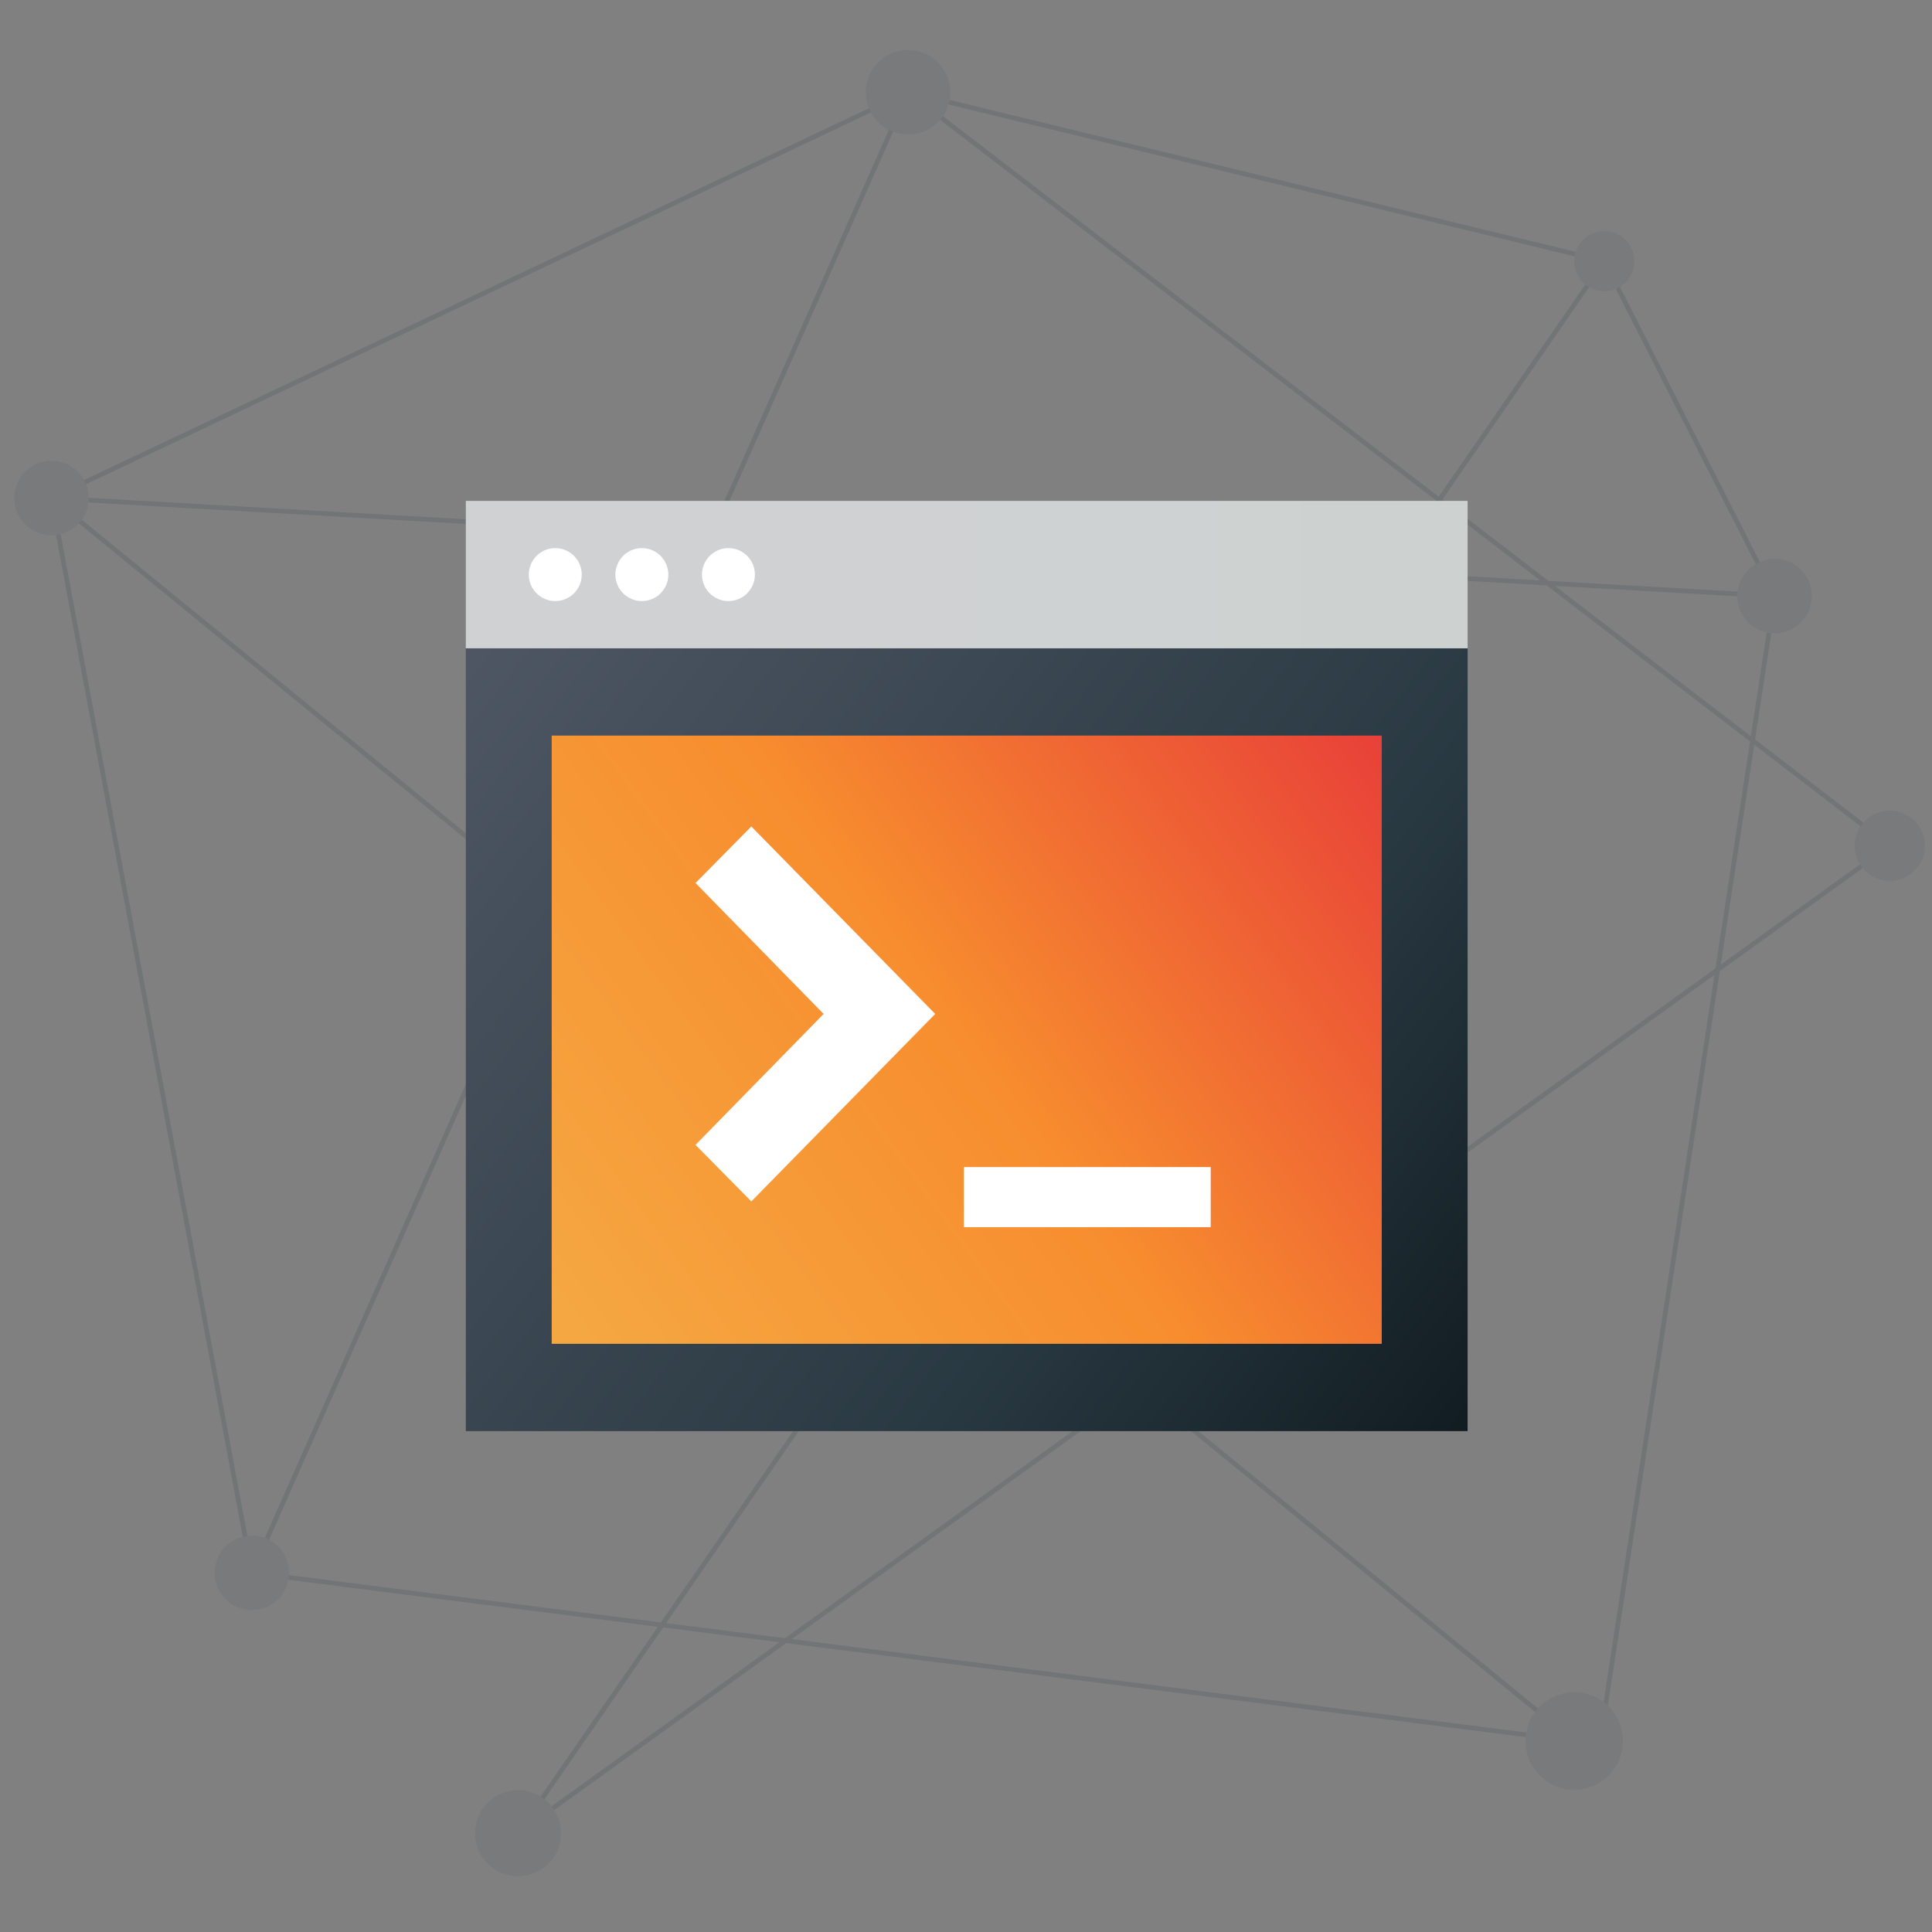 <?xml version="1.0" encoding="utf-8"?>
<!-- Generator: Adobe Illustrator 19.1.0, SVG Export Plug-In . SVG Version: 6.00 Build 0)  -->
<svg version="1.1" id="Layer_1" xmlns="http://www.w3.org/2000/svg" xmlns:xlink="http://www.w3.org/1999/xlink" x="0px" y="0px"
	 width="270px" height="270px" viewBox="0 0 270 270" style="enable-background:new 0 0 270 270;" xml:space="preserve">
<rect x="0" y="0" width="270" height="270" fill="#808080" stroke="none"/>
<style type="text/css">
	.st0{opacity:0.16;}
	.st1{fill:none;stroke:#26373E;stroke-width:0.651;stroke-miterlimit:10;}
	.st2{fill:#4F5764;}
	.st3{fill:url(#SVGID_1_);}
	.st4{fill:url(#SVGID_2_);}
	.st5{fill:#FFFFFF;}
	.st6{fill:url(#SVGID_3_);}
</style>
<g class="st0">
	<polyline class="st1" points="223.6,243.4 248,83.3 7.2,69.6 220,243.3 35.2,219.8 126.9,12.9 264.1,118.2 72.4,256.2 224.2,36.5 	
		"/>
	<polyline class="st1" points="35.2,219.8 7.2,69.6 126.9,12.9 224.2,36.5 248,83.3 	"/>
	<g>
		<circle class="st2" cx="35.2" cy="219.8" r="5.2"/>
		<circle class="st2" cx="7.2" cy="69.6" r="5.2"/>
		<circle class="st2" cx="126.9" cy="12.9" r="5.9"/>
		<circle class="st2" cx="248" cy="83.3" r="5.2"/>
		<circle class="st2" cx="224.2" cy="36.5" r="4.2"/>
		<circle class="st2" cx="264.1" cy="118.2" r="4.9"/>
		<circle class="st2" cx="72.4" cy="256.2" r="6"/>
		<circle class="st2" cx="220" cy="243.3" r="6.8"/>
	</g>
</g>
<g>
	<linearGradient id="SVGID_1_" gradientUnits="userSpaceOnUse" x1="62.761" y1="88.819" x2="205.585" y2="200.334">
		<stop  offset="0" style="stop-color:#4F5764"/>
		<stop  offset="0.668" style="stop-color:#293942"/>
		<stop  offset="1" style="stop-color:#111C21"/>
	</linearGradient>
	<rect x="65.1" y="90.6" class="st3" width="140" height="109.4"/>
	<linearGradient id="SVGID_2_" gradientUnits="userSpaceOnUse" x1="78.234" y1="186.629" x2="194.25" y2="102.254">
		<stop  offset="0" style="stop-color:#F5A842"/>
		<stop  offset="0.491" style="stop-color:#F78D2E"/>
		<stop  offset="1" style="stop-color:#E83F39"/>
	</linearGradient>
	<rect x="77.1" y="102.8" class="st4" width="116" height="85"/>
	<g>
		<polygon class="st5" points="105,167.9 97.2,160 115.1,141.7 97.2,123.4 105,115.5 130.7,141.7 		"/>
	</g>
	<g>
		<rect x="134.7" y="163.1" class="st5" width="34.5" height="8.4"/>
	</g>
	<g>
		<linearGradient id="SVGID_3_" gradientUnits="userSpaceOnUse" x1="65.081" y1="80.286" x2="205.081" y2="80.286">
			<stop  offset="0" style="stop-color:#D0D1D3"/>
			<stop  offset="1" style="stop-color:#CDD2D1"/>
		</linearGradient>
		<rect x="65.1" y="70" class="st6" width="140" height="20.6"/>
		<ellipse class="st5" cx="77.6" cy="80.3" rx="3.7" ry="3.7"/>
		<ellipse class="st5" cx="89.7" cy="80.3" rx="3.7" ry="3.7"/>
		<ellipse class="st5" cx="101.8" cy="80.3" rx="3.7" ry="3.7"/>
	</g>
</g>
</svg>

